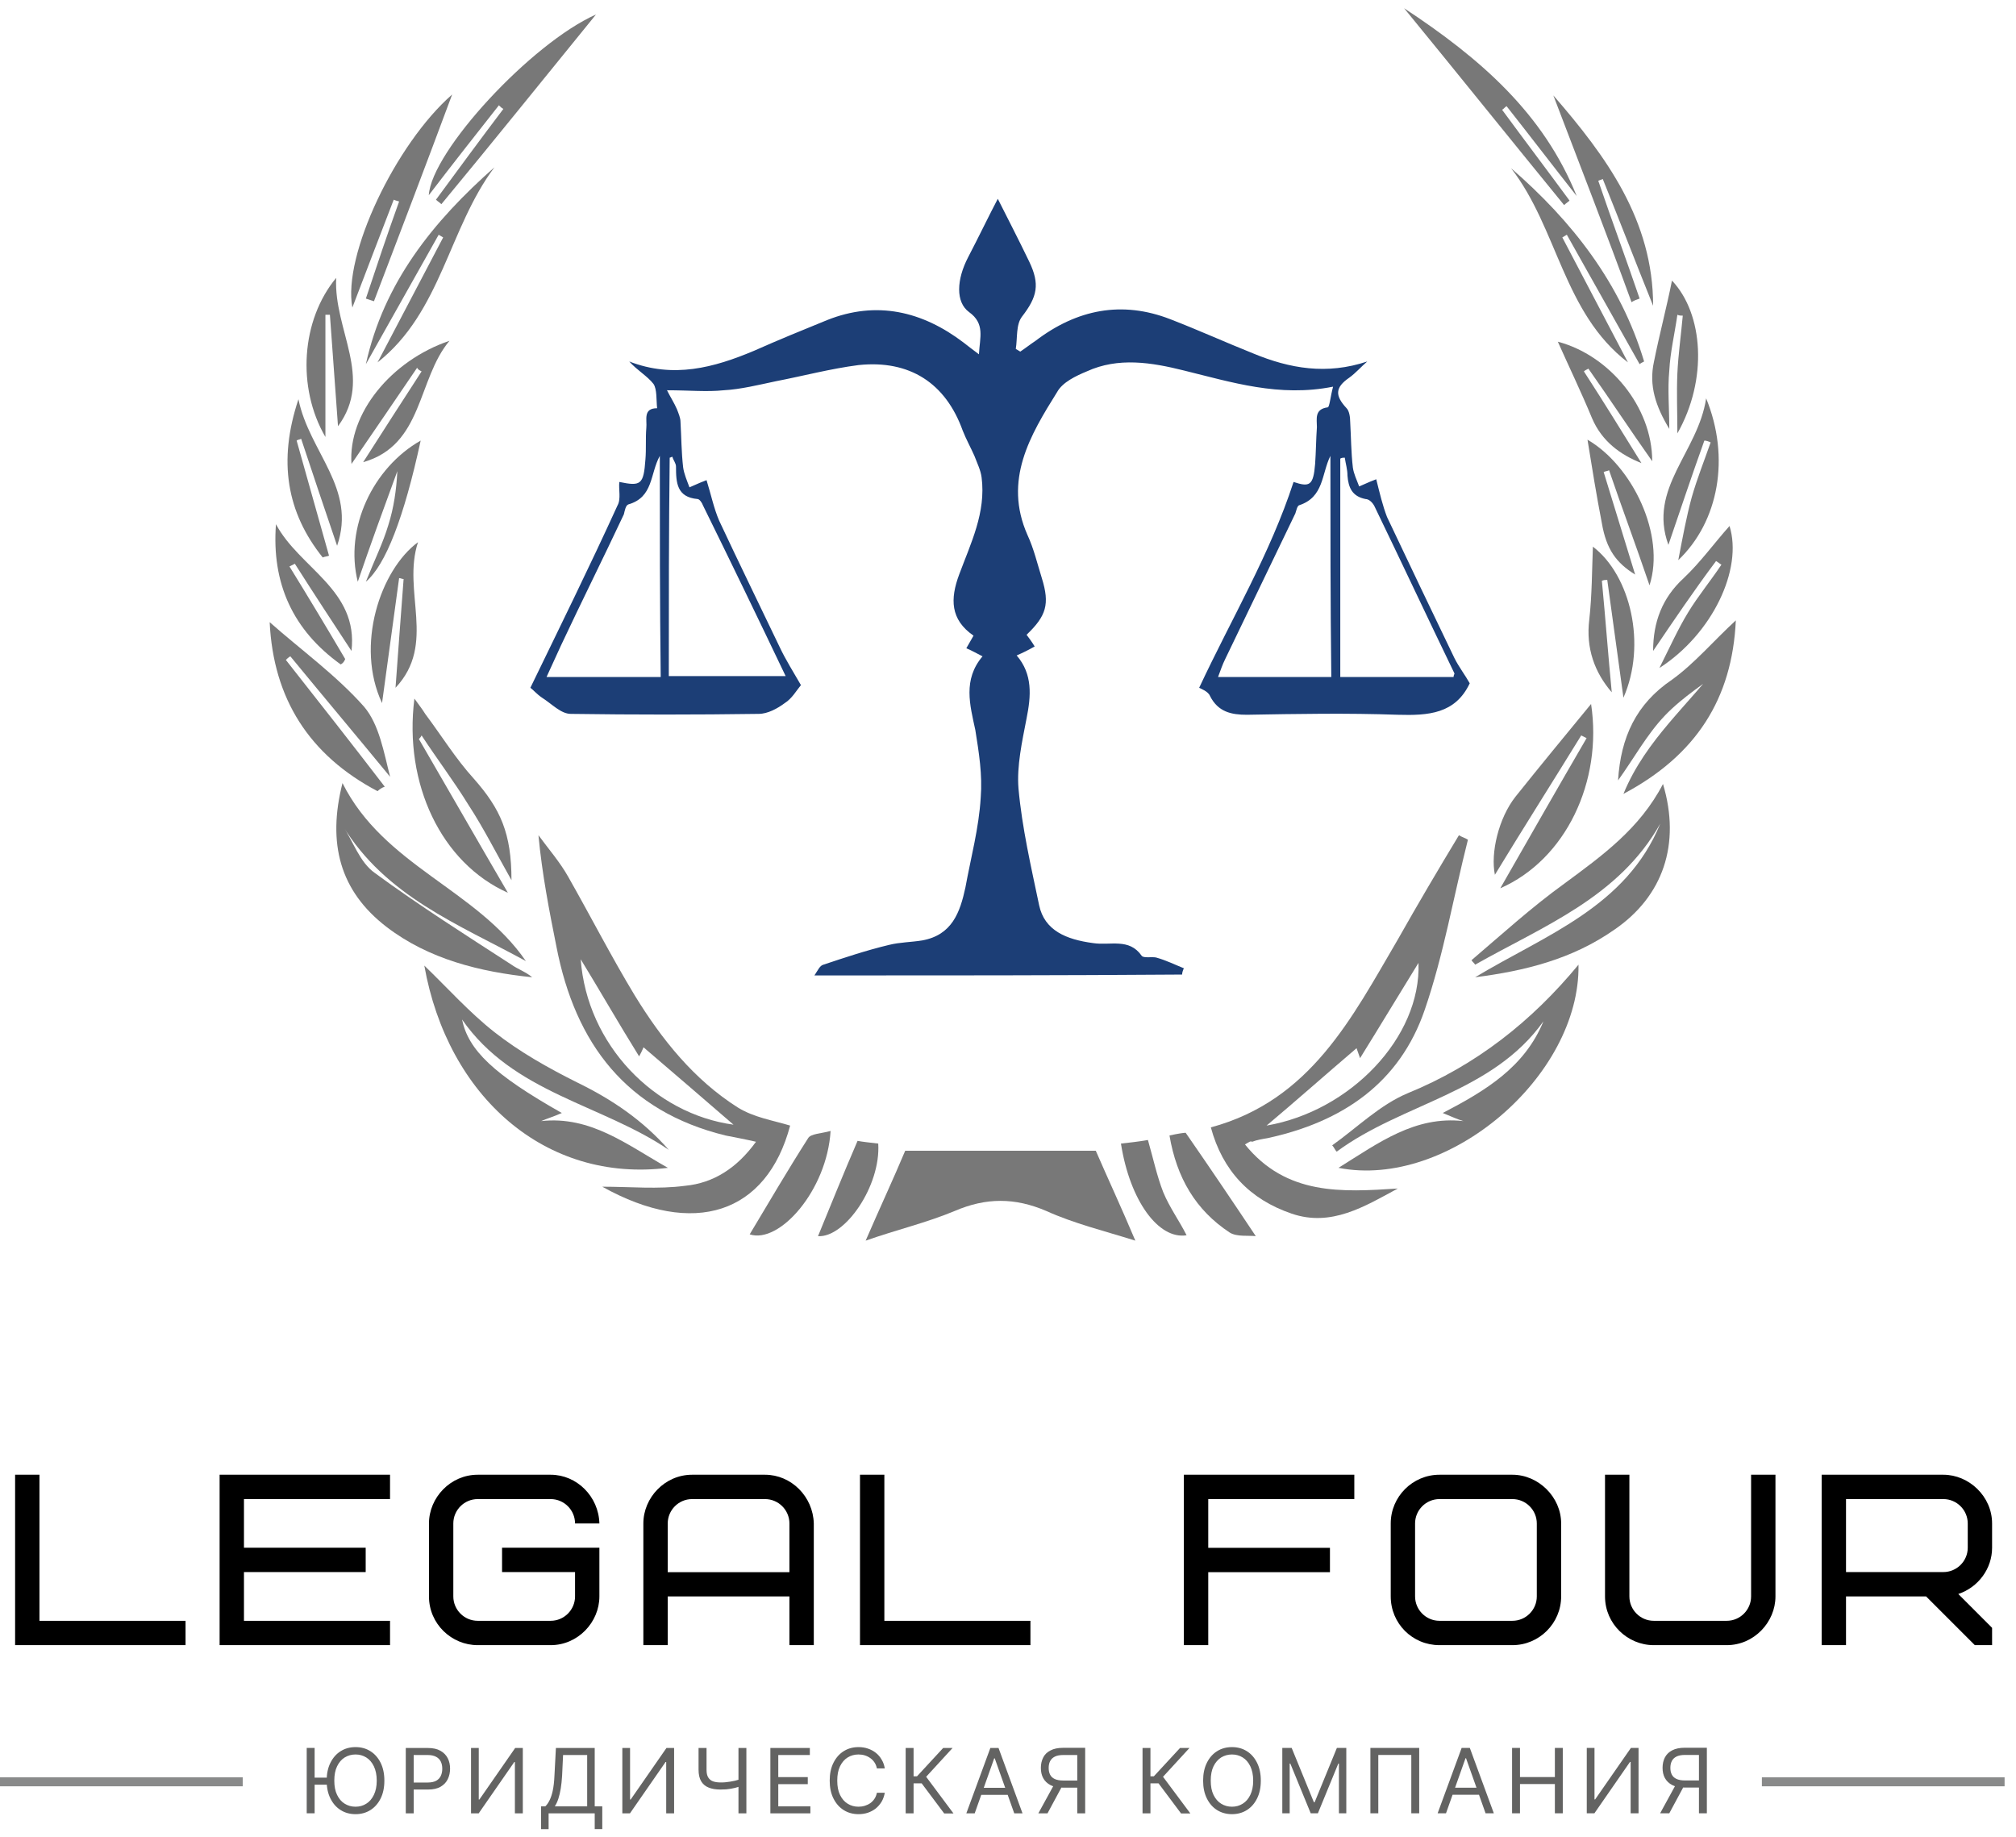 <svg width="79" height="72" viewBox="0 0 79 72" fill="none" xmlns="http://www.w3.org/2000/svg">
<path d="M31.914 38.224C32.055 38.013 32.126 37.837 32.267 37.802C33.112 37.52 33.957 37.238 34.838 37.027C35.261 36.921 35.719 36.921 36.141 36.851C37.304 36.639 37.621 35.759 37.832 34.772C38.044 33.61 38.361 32.447 38.431 31.25C38.502 30.369 38.361 29.488 38.22 28.608C38.008 27.622 37.727 26.635 38.502 25.719C38.29 25.614 38.114 25.508 37.867 25.402C37.973 25.226 38.044 25.085 38.149 24.909C37.233 24.275 37.233 23.465 37.586 22.514C38.044 21.281 38.642 20.083 38.466 18.709C38.431 18.428 38.29 18.146 38.184 17.864C38.044 17.547 37.867 17.23 37.727 16.878C37.057 15.011 35.648 14.095 33.64 14.306C32.548 14.447 31.492 14.729 30.4 14.94C29.73 15.081 29.026 15.257 28.357 15.293C27.687 15.363 27.018 15.293 26.137 15.293C26.278 15.574 26.419 15.786 26.525 16.032C26.595 16.209 26.666 16.385 26.666 16.526C26.701 17.124 26.701 17.723 26.771 18.322C26.807 18.569 26.912 18.815 27.018 19.097C27.335 18.956 27.582 18.85 27.687 18.815C27.863 19.379 27.969 19.907 28.18 20.4C28.955 22.056 29.766 23.712 30.541 25.332C30.787 25.86 31.104 26.353 31.386 26.847C31.21 27.058 31.034 27.375 30.752 27.551C30.47 27.762 30.083 27.974 29.73 27.974C27.265 28.009 24.834 28.009 22.368 27.974C21.981 27.974 21.628 27.586 21.241 27.34C21.03 27.199 20.889 27.023 20.783 26.952C21.945 24.557 23.108 22.197 24.2 19.802C24.341 19.555 24.235 19.167 24.27 18.886C25.116 19.062 25.221 18.991 25.292 18.005C25.327 17.582 25.292 17.195 25.327 16.772C25.362 16.455 25.186 15.997 25.75 15.997C25.715 15.68 25.75 15.257 25.609 15.046C25.362 14.729 24.975 14.518 24.658 14.165C26.384 14.835 27.969 14.412 29.554 13.743C30.505 13.32 31.456 12.932 32.407 12.545C34.345 11.77 36.141 12.193 37.762 13.426C37.938 13.566 38.079 13.672 38.361 13.884C38.396 13.214 38.607 12.686 37.973 12.228C37.445 11.841 37.48 10.96 37.938 10.079C38.361 9.269 38.748 8.459 39.1 7.79C39.453 8.494 39.911 9.375 40.333 10.255C40.756 11.136 40.65 11.629 40.051 12.404C39.805 12.721 39.875 13.249 39.805 13.672C39.875 13.707 39.911 13.743 39.981 13.778C40.192 13.637 40.368 13.496 40.58 13.355C42.2 12.122 43.962 11.77 45.864 12.51C46.956 12.932 48.048 13.426 49.104 13.848C50.549 14.447 51.993 14.694 53.578 14.165C53.331 14.377 53.12 14.623 52.874 14.799C52.31 15.187 52.31 15.504 52.768 15.997C52.874 16.103 52.909 16.349 52.909 16.526C52.944 17.124 52.944 17.723 53.014 18.322C53.05 18.569 53.155 18.78 53.261 19.062C53.578 18.921 53.825 18.815 53.93 18.78C54.071 19.343 54.177 19.802 54.353 20.259C55.234 22.126 56.114 23.958 56.995 25.79C57.171 26.142 57.418 26.459 57.594 26.776C57.03 27.974 55.973 28.044 54.776 28.009C52.803 27.939 50.831 27.974 48.858 28.009C48.259 28.009 47.731 27.903 47.414 27.269C47.343 27.093 47.061 26.988 46.991 26.952C48.259 24.24 49.774 21.704 50.69 18.886C51.324 19.097 51.465 19.026 51.535 18.181C51.57 17.688 51.57 17.23 51.605 16.737C51.605 16.42 51.5 16.032 52.028 15.962C52.099 15.962 52.134 15.539 52.239 15.152C50.126 15.574 48.259 14.976 46.392 14.518C45.124 14.201 43.821 13.989 42.588 14.553C42.165 14.729 41.637 14.976 41.425 15.363C40.368 17.054 39.312 18.815 40.263 20.964C40.509 21.492 40.65 22.091 40.826 22.655C41.143 23.676 41.002 24.134 40.228 24.874C40.333 25.015 40.439 25.156 40.545 25.332C40.298 25.473 40.087 25.578 39.84 25.684C40.474 26.424 40.404 27.269 40.228 28.15C40.051 29.066 39.84 30.017 39.911 30.898C40.051 32.447 40.404 33.962 40.721 35.477C40.932 36.463 41.778 36.815 42.834 36.956C43.504 37.062 44.243 36.745 44.736 37.45C44.807 37.555 45.124 37.485 45.3 37.52C45.688 37.626 46.04 37.802 46.392 37.943C46.357 38.013 46.322 38.119 46.322 38.189C41.601 38.224 36.811 38.224 31.914 38.224ZM52.521 26.529H56.96C56.96 26.459 56.995 26.424 56.995 26.389C55.938 24.205 54.917 22.021 53.86 19.837C53.789 19.696 53.648 19.555 53.508 19.555C52.979 19.449 52.838 19.097 52.803 18.639C52.803 18.392 52.733 18.181 52.697 17.934C52.627 17.934 52.592 17.934 52.521 17.97V26.529ZM25.856 17.864C25.468 18.569 25.609 19.484 24.623 19.766C24.517 19.802 24.482 20.013 24.447 20.154C23.636 21.88 22.791 23.571 21.981 25.297C21.805 25.684 21.628 26.072 21.417 26.529H25.891C25.856 23.606 25.856 20.753 25.856 17.864ZM26.208 26.494H30.787C29.695 24.205 28.638 22.021 27.546 19.802C27.511 19.696 27.405 19.555 27.335 19.555C26.525 19.484 26.49 18.921 26.49 18.287C26.49 18.146 26.384 18.04 26.349 17.899C26.314 17.899 26.278 17.934 26.243 17.934C26.208 20.788 26.208 23.641 26.208 26.494ZM52.134 17.864C51.782 18.569 51.887 19.484 50.901 19.802C50.831 19.837 50.795 20.013 50.76 20.119C49.844 22.021 48.928 23.923 48.012 25.825C47.907 26.036 47.836 26.248 47.731 26.529H52.169C52.134 23.606 52.134 20.753 52.134 17.864Z" fill="#1C3E76"/>
<path d="M48.787 44.847C50.408 46.855 52.592 46.714 54.776 46.573C53.472 47.277 52.169 48.088 50.619 47.559C48.964 46.996 47.907 45.868 47.449 44.178C51.359 43.121 52.979 39.88 54.776 36.815C55.551 35.442 56.361 34.068 57.171 32.729C57.277 32.8 57.418 32.835 57.523 32.905C56.96 35.125 56.572 37.414 55.833 39.563C54.846 42.452 52.592 43.966 49.668 44.6C49.457 44.636 49.245 44.671 49.069 44.741C48.999 44.706 48.964 44.741 48.787 44.847ZM53.155 41.078C51.958 42.099 50.725 43.191 49.633 44.107C52.909 43.544 55.692 40.655 55.586 37.731C54.846 38.929 54.106 40.162 53.296 41.465C53.191 41.183 53.155 41.042 53.155 41.078Z" fill="#787878"/>
<path d="M30.963 44.107C30.047 47.559 27.194 48.51 23.601 46.502C24.693 46.502 25.785 46.608 26.842 46.467C27.969 46.361 28.885 45.763 29.625 44.741C29.167 44.636 28.779 44.565 28.427 44.495C24.552 43.544 22.544 40.902 21.805 37.097C21.523 35.688 21.241 34.244 21.1 32.729C21.488 33.258 21.945 33.786 22.262 34.35C23.143 35.9 23.953 37.485 24.869 38.999C25.926 40.725 27.194 42.311 28.92 43.403C29.554 43.79 30.259 43.896 30.963 44.107ZM28.744 44.072C27.687 43.156 26.454 42.099 25.221 41.042C25.221 41.007 25.186 41.148 25.045 41.395C24.235 40.091 23.531 38.858 22.756 37.59C23.002 40.937 25.644 43.649 28.744 44.072Z" fill="#787878"/>
<path d="M35.472 45.093H42.94C43.398 46.15 43.926 47.278 44.49 48.616C43.257 48.229 42.094 47.947 41.002 47.454C39.77 46.925 38.642 46.925 37.41 47.454C36.318 47.912 35.12 48.193 33.922 48.616C34.486 47.313 35.014 46.185 35.472 45.093Z" fill="#787878"/>
<path d="M60.482 40.021C58.474 42.839 54.952 43.227 52.38 45.129C52.31 45.058 52.275 44.953 52.204 44.882C53.191 44.178 54.071 43.297 55.163 42.839C57.84 41.747 60.024 40.021 61.856 37.802C61.926 42.17 56.748 46.608 52.451 45.763C54.036 44.776 55.445 43.72 57.347 43.931C57.101 43.861 56.889 43.755 56.537 43.614C58.228 42.733 59.743 41.818 60.482 40.021Z" fill="#787878"/>
<path d="M22.016 43.614C21.699 43.755 21.452 43.825 21.206 43.931C23.143 43.72 24.552 44.847 26.173 45.763C21.382 46.361 17.542 42.98 16.627 37.837C17.542 38.718 18.388 39.669 19.374 40.444C20.36 41.219 21.488 41.853 22.615 42.416C23.989 43.086 25.186 43.896 26.208 45.058C23.566 43.262 20.114 42.839 18.106 39.95C18.352 41.148 19.339 42.099 22.016 43.614Z" fill="#787878"/>
<path d="M57.805 38.295C60.553 36.639 63.723 35.547 65.062 32.271C63.441 35.16 60.482 36.287 57.805 37.802C57.77 37.731 57.7 37.696 57.664 37.626C58.862 36.604 60.024 35.547 61.292 34.632C62.772 33.539 64.251 32.483 65.167 30.721C65.872 33.081 65.167 35.125 63.265 36.428C61.609 37.59 59.743 38.048 57.805 38.295Z" fill="#787878"/>
<path d="M20.607 37.661C17.965 36.217 15.112 35.125 13.421 32.342C13.844 32.976 14.09 33.786 14.689 34.209C16.415 35.477 18.247 36.639 20.043 37.802C20.29 37.978 20.607 38.084 20.854 38.295C18.81 38.084 16.803 37.59 15.147 36.322C13.315 34.913 12.822 33.046 13.421 30.686C15.041 33.927 18.669 34.843 20.607 37.661Z" fill="#787878"/>
<path d="M16.415 28.96C17.542 30.898 18.669 32.87 19.902 34.984C17.296 33.821 15.816 30.721 16.239 27.375C16.415 27.622 16.556 27.798 16.662 27.974C17.296 28.819 17.859 29.735 18.564 30.51C19.621 31.708 20.043 32.659 20.043 34.491C19.445 33.434 18.951 32.447 18.352 31.532C17.789 30.616 17.12 29.735 16.521 28.819C16.486 28.89 16.45 28.925 16.415 28.96Z" fill="#787878"/>
<path d="M62.349 27.586C62.807 30.616 61.363 33.68 58.791 34.808C59.919 32.835 61.046 30.862 62.173 28.925C62.103 28.89 62.032 28.855 61.962 28.819C60.834 30.651 59.672 32.483 58.58 34.279C58.404 33.434 58.721 32.06 59.39 31.215C60.377 29.982 61.363 28.784 62.349 27.586Z" fill="#787878"/>
<path d="M68.021 24.31C67.88 27.375 66.471 29.594 63.617 31.109C64.498 28.96 66.224 27.586 67.457 25.895C67.527 25.966 67.598 26.036 67.668 26.107C66.858 26.741 65.942 27.305 65.238 28.044C64.533 28.784 64.04 29.7 63.406 30.581C63.512 28.89 64.111 27.586 65.519 26.635C66.4 26.001 67.14 25.12 68.021 24.31Z" fill="#787878"/>
<path d="M14.795 31.003C12.118 29.594 10.709 27.375 10.568 24.381C11.801 25.473 13.174 26.459 14.266 27.692C14.865 28.397 15.041 29.489 15.288 30.44C13.985 28.855 12.681 27.305 11.378 25.719C11.307 25.755 11.237 25.825 11.202 25.86C12.505 27.516 13.808 29.172 15.077 30.827C14.971 30.862 14.865 30.933 14.795 31.003Z" fill="#787878"/>
<path d="M59.214 6.592C61.609 8.67 63.512 11.101 64.427 14.165C64.357 14.2 64.287 14.236 64.251 14.271L61.398 9.198C61.328 9.234 61.292 9.269 61.222 9.304C62.067 10.925 62.948 12.58 63.793 14.2C61.257 12.263 61.046 8.952 59.214 6.592Z" fill="#787878"/>
<path d="M15.429 7.825C14.9 9.199 14.372 10.572 13.808 12.052C13.421 10.009 15.499 5.641 17.718 3.703C16.697 6.451 15.675 9.128 14.654 11.805C14.548 11.77 14.443 11.735 14.337 11.7C14.759 10.431 15.182 9.163 15.64 7.895C15.534 7.86 15.499 7.86 15.429 7.825Z" fill="#787878"/>
<path d="M14.337 14.271C15.041 11.066 16.979 8.67 19.374 6.557C17.578 8.952 17.296 12.228 14.795 14.201C15.64 12.581 16.521 10.925 17.366 9.304C17.296 9.269 17.261 9.234 17.19 9.199C16.239 10.89 15.288 12.581 14.337 14.271Z" fill="#787878"/>
<path d="M60.87 3.739C62.948 6.134 64.78 8.635 64.78 11.982C64.111 10.326 63.476 8.67 62.807 7.015C62.737 7.05 62.702 7.05 62.631 7.085C63.159 8.635 63.723 10.15 64.251 11.7C64.146 11.735 64.04 11.77 63.934 11.841C62.948 9.128 61.891 6.416 60.87 3.739Z" fill="#787878"/>
<path d="M23.355 0.568C21.347 3.034 19.339 5.535 17.296 8.001C17.225 7.931 17.155 7.895 17.084 7.825C17.965 6.627 18.846 5.429 19.726 4.267C19.656 4.232 19.621 4.197 19.55 4.126C18.634 5.289 17.718 6.451 16.803 7.649C16.908 5.923 20.818 1.696 23.355 0.568Z" fill="#787878"/>
<path d="M55.022 0.322C58.017 2.294 60.482 4.443 61.786 7.684C60.87 6.521 59.954 5.324 59.038 4.161C58.968 4.197 58.932 4.267 58.862 4.302C59.743 5.5 60.623 6.662 61.504 7.86C61.433 7.93 61.363 7.966 61.292 8.036C59.249 5.535 57.242 3.034 55.022 0.322Z" fill="#787878"/>
<path d="M13.351 26.036C11.484 24.698 10.638 22.866 10.814 20.541C11.73 22.267 14.055 23.113 13.773 25.508C13.034 24.381 12.294 23.254 11.554 22.091C11.484 22.126 11.413 22.162 11.343 22.197C12.082 23.395 12.822 24.627 13.527 25.825C13.491 25.931 13.421 26.001 13.351 26.036Z" fill="#787878"/>
<path d="M64.78 25.508C64.78 24.381 65.132 23.43 65.978 22.655C66.647 22.021 67.175 21.281 67.774 20.612C68.302 22.303 67.105 24.839 65.026 26.177C65.449 25.332 65.766 24.628 66.154 23.994C66.541 23.359 67.034 22.761 67.457 22.127C67.386 22.091 67.316 22.021 67.246 21.986C66.4 23.113 65.59 24.311 64.78 25.508Z" fill="#787878"/>
<path d="M17.613 13.355C16.345 14.87 16.591 17.441 14.231 18.111C14.971 16.948 15.746 15.751 16.521 14.553C16.45 14.518 16.38 14.482 16.345 14.412C15.534 15.61 14.689 16.843 13.773 18.181C13.632 16.209 15.323 14.13 17.613 13.355Z" fill="#787878"/>
<path d="M62.067 14.553C62.842 15.751 63.582 16.948 64.322 18.146C63.512 17.829 62.772 17.3 62.385 16.385C61.962 15.363 61.469 14.341 61.046 13.39C63.054 13.919 64.745 15.927 64.745 18.075C63.899 16.878 63.089 15.645 62.244 14.447C62.173 14.482 62.103 14.518 62.067 14.553Z" fill="#787878"/>
<path d="M65.379 21.351C64.568 19.132 66.541 17.723 66.858 15.61C67.809 17.934 67.351 20.436 65.766 21.95C65.942 21.034 66.083 20.259 66.294 19.484C66.506 18.745 66.788 18.04 67.034 17.336C66.964 17.3 66.858 17.265 66.788 17.265C66.294 18.639 65.837 20.013 65.379 21.351Z" fill="#787878"/>
<path d="M13.21 21.387C12.716 19.942 12.258 18.569 11.801 17.195C11.73 17.23 11.66 17.23 11.624 17.265C12.047 18.78 12.47 20.259 12.893 21.774C12.822 21.809 12.716 21.809 12.646 21.845C11.237 20.083 10.885 18.075 11.695 15.645C12.118 17.723 13.985 19.132 13.21 21.387Z" fill="#787878"/>
<path d="M64.639 22.936C64.075 21.281 63.547 19.872 63.054 18.428C62.983 18.463 62.913 18.463 62.842 18.498C63.265 19.872 63.688 21.246 64.075 22.514C63.336 22.056 62.948 21.527 62.772 20.506C62.561 19.414 62.384 18.322 62.208 17.23C63.97 18.252 65.273 20.964 64.639 22.936Z" fill="#787878"/>
<path d="M14.337 22.796C14.689 21.915 15.006 21.281 15.217 20.577C15.429 19.907 15.534 19.203 15.57 18.463C15.041 19.907 14.513 21.352 14.02 22.796C13.491 20.682 14.619 18.322 16.485 17.265C15.828 20.295 15.112 22.138 14.337 22.796Z" fill="#787878"/>
<path d="M63.617 27.34C63.406 25.79 63.195 24.275 62.983 22.725C62.913 22.725 62.842 22.725 62.772 22.76C62.913 24.24 63.019 25.684 63.159 27.128C62.49 26.353 62.138 25.402 62.279 24.275C62.385 23.324 62.384 22.338 62.42 21.422C63.899 22.549 64.533 25.262 63.617 27.34Z" fill="#787878"/>
<path d="M65.731 16.983C65.731 16.209 65.696 15.398 65.731 14.623C65.766 13.884 65.872 13.144 65.942 12.369C65.872 12.369 65.801 12.369 65.731 12.334C65.625 13.073 65.449 13.813 65.414 14.518C65.343 15.257 65.414 15.997 65.414 16.807C64.885 15.927 64.604 15.117 64.815 14.165C65.026 13.109 65.308 12.052 65.519 10.995C66.752 12.299 66.929 14.87 65.731 16.983Z" fill="#787878"/>
<path d="M13.174 10.889C13.069 12.932 14.654 14.799 13.245 16.702C13.139 15.257 13.034 13.813 12.928 12.334H12.752V17.124C11.624 15.187 11.801 12.545 13.174 10.889Z" fill="#787878"/>
<path d="M16.38 21.246C15.746 23.183 17.12 25.226 15.499 26.952C15.605 25.473 15.711 24.099 15.816 22.69C15.746 22.69 15.711 22.655 15.64 22.655C15.429 24.205 15.217 25.755 14.971 27.551C13.914 25.297 14.9 22.338 16.38 21.246Z" fill="#787878"/>
<path d="M45.828 44.495C46.145 44.424 46.392 44.389 46.462 44.389C47.414 45.763 48.294 47.066 49.21 48.44C48.928 48.405 48.47 48.475 48.188 48.299C46.85 47.418 46.11 46.15 45.828 44.495Z" fill="#787878"/>
<path d="M32.548 44.318C32.407 46.643 30.541 48.757 29.378 48.369C30.118 47.136 30.858 45.868 31.668 44.6C31.773 44.424 32.161 44.424 32.548 44.318Z" fill="#787878"/>
<path d="M44.983 44.671C45.194 45.41 45.335 46.08 45.582 46.714C45.828 47.313 46.216 47.841 46.498 48.405C45.406 48.581 44.279 47.066 43.926 44.812C44.243 44.776 44.596 44.741 44.983 44.671Z" fill="#787878"/>
<path d="M32.055 48.44C32.548 47.242 33.042 46.009 33.605 44.706C33.781 44.741 34.098 44.776 34.415 44.812C34.521 46.467 33.112 48.51 32.055 48.44Z" fill="#787878"/>
<path d="M1.546 57.789H0.592V64.467H7.271V63.513H1.546V57.789ZM9.56 58.743H15.284V57.789H8.606V64.467H15.284V63.513H9.56V61.603H14.33V60.649H9.56V58.74V58.743ZM19.674 61.603H22.534V62.558C22.534 63.083 22.104 63.513 21.579 63.513H18.719C18.194 63.513 17.764 63.083 17.764 62.558V59.698C17.764 59.173 18.194 58.743 18.719 58.743H21.579C22.104 58.743 22.534 59.173 22.534 59.698H23.488C23.46 58.638 22.601 57.789 21.579 57.789H18.719C17.651 57.789 16.81 58.687 16.81 59.698V62.558C16.81 63.636 17.697 64.467 18.719 64.467H21.579C22.646 64.467 23.488 63.569 23.488 62.558V60.649H19.674V61.603ZM29.98 58.743C30.505 58.743 30.935 59.173 30.935 59.698V61.607H26.166V59.698C26.166 59.173 26.595 58.743 27.12 58.743H29.98ZM31.89 59.698C31.861 58.638 31.002 57.789 29.98 57.789H27.12C26.053 57.789 25.211 58.687 25.211 59.698V64.467H26.166V62.558H30.935V64.467H31.89V59.698ZM34.655 57.789H33.7V64.467H40.379V63.513H34.655V57.789ZM47.347 58.743H53.071V57.789H46.392V64.467H47.347V61.607H52.116V60.652H47.347V58.743ZM60.222 62.558C60.222 63.083 59.792 63.513 59.267 63.513H56.407C55.882 63.513 55.452 63.083 55.452 62.558V59.698C55.452 59.173 55.882 58.743 56.407 58.743H59.267C59.792 58.743 60.222 59.173 60.222 59.698V62.558ZM61.176 59.698C61.176 58.659 60.282 57.789 59.267 57.789H56.407C55.357 57.789 54.498 58.648 54.498 59.698V62.558C54.498 63.618 55.346 64.467 56.407 64.467H59.267C60.317 64.467 61.176 63.608 61.176 62.558V59.698ZM68.619 62.558C68.619 63.083 68.19 63.513 67.665 63.513H64.804C64.28 63.513 63.85 63.083 63.85 62.558V57.789H62.895V62.558C62.895 63.636 63.783 64.467 64.804 64.467H67.665C68.732 64.467 69.574 63.569 69.574 62.558V57.789H68.619V62.558ZM77.109 60.649C77.109 61.174 76.679 61.603 76.154 61.603H72.339V58.743H76.154C76.679 58.743 77.109 59.173 77.109 59.698V60.652V60.649ZM78.063 64.464V63.788L76.739 62.463C77.531 62.195 78.063 61.463 78.063 60.652V59.698C78.063 58.638 77.158 57.789 76.154 57.789H71.385V64.467H72.339V62.558H75.478L77.387 64.467H78.063V64.464Z" fill="black"/>
<path d="M12.329 68.494V71.055H12.019V68.494H12.329ZM12.889 69.66V69.935H12.104V69.66H12.889ZM15.062 69.776C15.062 70.047 15.013 70.28 14.915 70.477C14.816 70.674 14.682 70.826 14.513 70.931C14.344 71.037 14.15 71.09 13.932 71.09C13.713 71.09 13.52 71.037 13.351 70.931C13.181 70.826 13.048 70.674 12.949 70.477C12.85 70.28 12.801 70.047 12.801 69.776C12.801 69.505 12.85 69.272 12.949 69.075C13.048 68.878 13.181 68.726 13.351 68.621C13.52 68.515 13.713 68.462 13.932 68.462C14.15 68.462 14.344 68.515 14.513 68.621C14.682 68.726 14.816 68.878 14.915 69.075C15.013 69.272 15.062 69.505 15.062 69.776ZM14.763 69.776C14.763 69.554 14.724 69.368 14.65 69.213C14.576 69.061 14.478 68.945 14.351 68.867C14.224 68.79 14.087 68.751 13.932 68.751C13.777 68.751 13.636 68.79 13.509 68.867C13.382 68.945 13.284 69.061 13.21 69.213C13.136 69.364 13.1 69.551 13.1 69.776C13.1 70.001 13.136 70.185 13.21 70.336C13.284 70.488 13.382 70.604 13.509 70.681C13.636 70.759 13.777 70.798 13.932 70.798C14.087 70.798 14.228 70.759 14.351 70.681C14.478 70.604 14.576 70.488 14.65 70.336C14.724 70.185 14.763 69.998 14.763 69.776ZM15.901 71.058V68.497H16.767C16.968 68.497 17.134 68.533 17.261 68.607C17.387 68.677 17.483 68.776 17.546 68.899C17.609 69.022 17.637 69.16 17.637 69.308C17.637 69.456 17.606 69.596 17.546 69.72C17.486 69.843 17.391 69.942 17.264 70.016C17.137 70.09 16.972 70.125 16.774 70.125H16.154V69.85H16.764C16.901 69.85 17.01 69.825 17.095 69.78C17.18 69.73 17.239 69.667 17.275 69.586C17.313 69.505 17.331 69.413 17.331 69.308C17.331 69.202 17.313 69.114 17.275 69.033C17.236 68.952 17.176 68.888 17.091 68.843C17.007 68.797 16.894 68.772 16.757 68.772H16.211V71.058H15.901ZM18.455 68.497H18.761V70.516H18.786L20.188 68.497H20.487V71.058H20.177V69.047H20.153L18.758 71.058H18.458V68.497H18.455ZM21.202 71.678V70.784H21.368C21.424 70.731 21.477 70.66 21.526 70.565C21.576 70.47 21.622 70.343 21.657 70.185C21.692 70.026 21.717 69.822 21.727 69.579L21.784 68.497H23.305V70.784H23.601V71.675H23.305V71.058H21.498V71.678H21.202ZM21.738 70.784H23.009V68.772H22.065L22.027 69.579C22.016 69.766 21.998 69.935 21.974 70.086C21.949 70.237 21.917 70.371 21.879 70.488C21.84 70.604 21.794 70.703 21.741 70.784H21.738ZM24.383 68.497H24.69V70.516H24.714L26.116 68.497H26.416V71.058H26.106V69.047H26.081L24.686 71.058H24.387V68.497H24.383ZM27.377 68.497H27.687V69.353C27.687 69.48 27.708 69.579 27.754 69.653C27.8 69.723 27.86 69.776 27.941 69.804C28.022 69.832 28.117 69.847 28.226 69.847C28.297 69.847 28.364 69.847 28.427 69.84C28.49 69.832 28.554 69.825 28.617 69.815C28.681 69.804 28.741 69.794 28.8 69.78C28.86 69.766 28.92 69.748 28.977 69.73V70.009C28.92 70.026 28.864 70.044 28.811 70.058C28.758 70.072 28.702 70.082 28.642 70.093C28.582 70.104 28.522 70.111 28.452 70.118C28.385 70.121 28.311 70.125 28.226 70.125C28.05 70.125 27.899 70.1 27.768 70.047C27.642 69.998 27.543 69.913 27.476 69.801C27.409 69.688 27.374 69.537 27.374 69.346V68.49L27.377 68.497ZM28.938 68.497H29.248V71.058H28.938V68.497ZM30.188 71.058V68.497H31.735V68.772H30.498V69.639H31.654V69.913H30.498V70.784H31.756V71.058H30.188ZM34.672 69.297H34.362C34.345 69.209 34.313 69.128 34.267 69.061C34.222 68.994 34.169 68.938 34.102 68.892C34.038 68.846 33.968 68.811 33.887 68.786C33.809 68.762 33.728 68.751 33.64 68.751C33.485 68.751 33.344 68.79 33.218 68.867C33.091 68.945 32.992 69.061 32.918 69.213C32.844 69.364 32.809 69.551 32.809 69.776C32.809 70.001 32.844 70.185 32.918 70.336C32.992 70.488 33.091 70.604 33.218 70.681C33.344 70.759 33.485 70.798 33.64 70.798C33.725 70.798 33.806 70.787 33.887 70.762C33.965 70.738 34.035 70.706 34.102 70.66C34.165 70.614 34.222 70.558 34.267 70.488C34.313 70.421 34.345 70.34 34.362 70.252H34.672C34.648 70.382 34.606 70.502 34.546 70.604C34.482 70.706 34.408 70.794 34.317 70.868C34.225 70.939 34.123 70.995 34.007 71.034C33.894 71.072 33.771 71.09 33.644 71.09C33.425 71.09 33.232 71.037 33.063 70.931C32.894 70.826 32.76 70.674 32.661 70.477C32.562 70.28 32.513 70.047 32.513 69.776C32.513 69.505 32.562 69.272 32.661 69.075C32.76 68.878 32.894 68.726 33.063 68.621C33.232 68.515 33.425 68.462 33.644 68.462C33.774 68.462 33.894 68.48 34.007 68.519C34.12 68.557 34.225 68.61 34.317 68.684C34.408 68.754 34.486 68.843 34.546 68.948C34.609 69.05 34.651 69.167 34.672 69.3V69.297ZM36.997 71.058L36.117 69.882H35.8V71.058H35.49V68.497H35.8V69.607H35.934L36.959 68.497H37.328L36.293 69.625L37.364 71.062H36.994L36.997 71.058ZM38.192 71.058H37.867L38.808 68.497H39.129L40.069 71.058H39.745L38.981 68.903H38.959L38.195 71.058H38.192ZM38.311 70.058H39.622V70.333H38.311V70.058ZM42.524 71.058H42.214V68.772H41.668C41.531 68.772 41.418 68.793 41.334 68.835C41.249 68.878 41.189 68.938 41.151 69.012C41.112 69.086 41.094 69.177 41.094 69.279C41.094 69.382 41.112 69.47 41.151 69.544C41.189 69.618 41.249 69.674 41.334 69.713C41.418 69.751 41.527 69.772 41.665 69.772H42.355V70.051H41.654C41.457 70.051 41.291 70.019 41.165 69.952C41.038 69.885 40.943 69.794 40.879 69.677C40.816 69.561 40.788 69.427 40.788 69.276C40.788 69.124 40.819 68.99 40.879 68.871C40.939 68.751 41.034 68.659 41.165 68.593C41.291 68.526 41.457 68.49 41.658 68.49H42.524V71.051V71.058ZM41.32 69.906H41.668L41.048 71.058H40.689L41.32 69.906ZM46.279 71.058L45.399 69.882H45.082V71.058H44.772V68.497H45.082V69.607H45.215L46.241 68.497H46.611L45.575 69.625L46.646 71.062H46.276L46.279 71.058ZM49.407 69.776C49.407 70.047 49.358 70.28 49.259 70.477C49.161 70.674 49.027 70.826 48.858 70.931C48.689 71.037 48.492 71.09 48.277 71.09C48.062 71.09 47.864 71.037 47.695 70.931C47.526 70.826 47.392 70.674 47.294 70.477C47.195 70.28 47.146 70.047 47.146 69.776C47.146 69.505 47.195 69.272 47.294 69.075C47.392 68.878 47.526 68.726 47.695 68.621C47.864 68.515 48.058 68.462 48.277 68.462C48.495 68.462 48.689 68.515 48.858 68.621C49.027 68.726 49.161 68.878 49.259 69.075C49.358 69.272 49.407 69.505 49.407 69.776ZM49.108 69.776C49.108 69.554 49.069 69.368 48.995 69.213C48.921 69.061 48.823 68.945 48.696 68.867C48.572 68.79 48.432 68.751 48.277 68.751C48.122 68.751 47.981 68.79 47.854 68.867C47.731 68.945 47.629 69.061 47.554 69.213C47.48 69.364 47.445 69.551 47.445 69.776C47.445 70.001 47.48 70.185 47.554 70.336C47.629 70.488 47.727 70.604 47.854 70.681C47.981 70.759 48.122 70.798 48.277 70.798C48.432 70.798 48.572 70.759 48.696 70.681C48.823 70.604 48.921 70.488 48.995 70.336C49.069 70.185 49.108 69.998 49.108 69.776ZM50.246 68.494H50.616L51.486 70.621H51.517L52.388 68.494H52.757V71.055H52.468V69.107H52.444L51.644 71.055H51.362L50.563 69.107H50.538V71.055H50.249V68.494H50.246ZM55.614 68.494V71.055H55.304V68.769H54.011V71.055H53.701V68.494H55.614ZM56.66 71.055H56.336L57.277 68.494H57.597L58.538 71.055H58.214L57.449 68.899H57.428L56.664 71.055H56.66ZM56.78 70.054H58.09V70.329H56.78V70.054ZM59.253 71.055V68.494H59.563V69.635H60.93V68.494H61.24V71.055H60.93V69.91H59.563V71.055H59.253ZM62.177 68.494H62.483V70.512H62.508L63.91 68.494H64.209V71.055H63.899V69.043H63.874L62.48 71.055H62.18V68.494H62.177ZM66.886 71.055H66.576V68.769H66.03C65.893 68.769 65.78 68.79 65.696 68.832C65.611 68.874 65.551 68.934 65.513 69.008C65.474 69.086 65.456 69.174 65.456 69.276C65.456 69.378 65.474 69.466 65.513 69.54C65.551 69.614 65.611 69.67 65.696 69.709C65.78 69.748 65.889 69.769 66.027 69.769H66.717V70.047H66.016C65.819 70.047 65.653 70.016 65.527 69.949C65.4 69.882 65.305 69.79 65.241 69.674C65.178 69.558 65.15 69.424 65.15 69.272C65.15 69.121 65.181 68.987 65.241 68.867C65.305 68.748 65.396 68.656 65.527 68.589C65.657 68.522 65.819 68.487 66.02 68.487H66.886V71.048V71.055ZM65.682 69.903H66.034L65.414 71.055H65.055L65.685 69.903H65.682Z" fill="#636362"/>
<path d="M9.511 69.646H0V69.998H9.511V69.646Z" fill="#898A8A"/>
<path d="M78.553 69.646H69.042V69.998H78.553V69.646Z" fill="#898A8A"/>
</svg>
